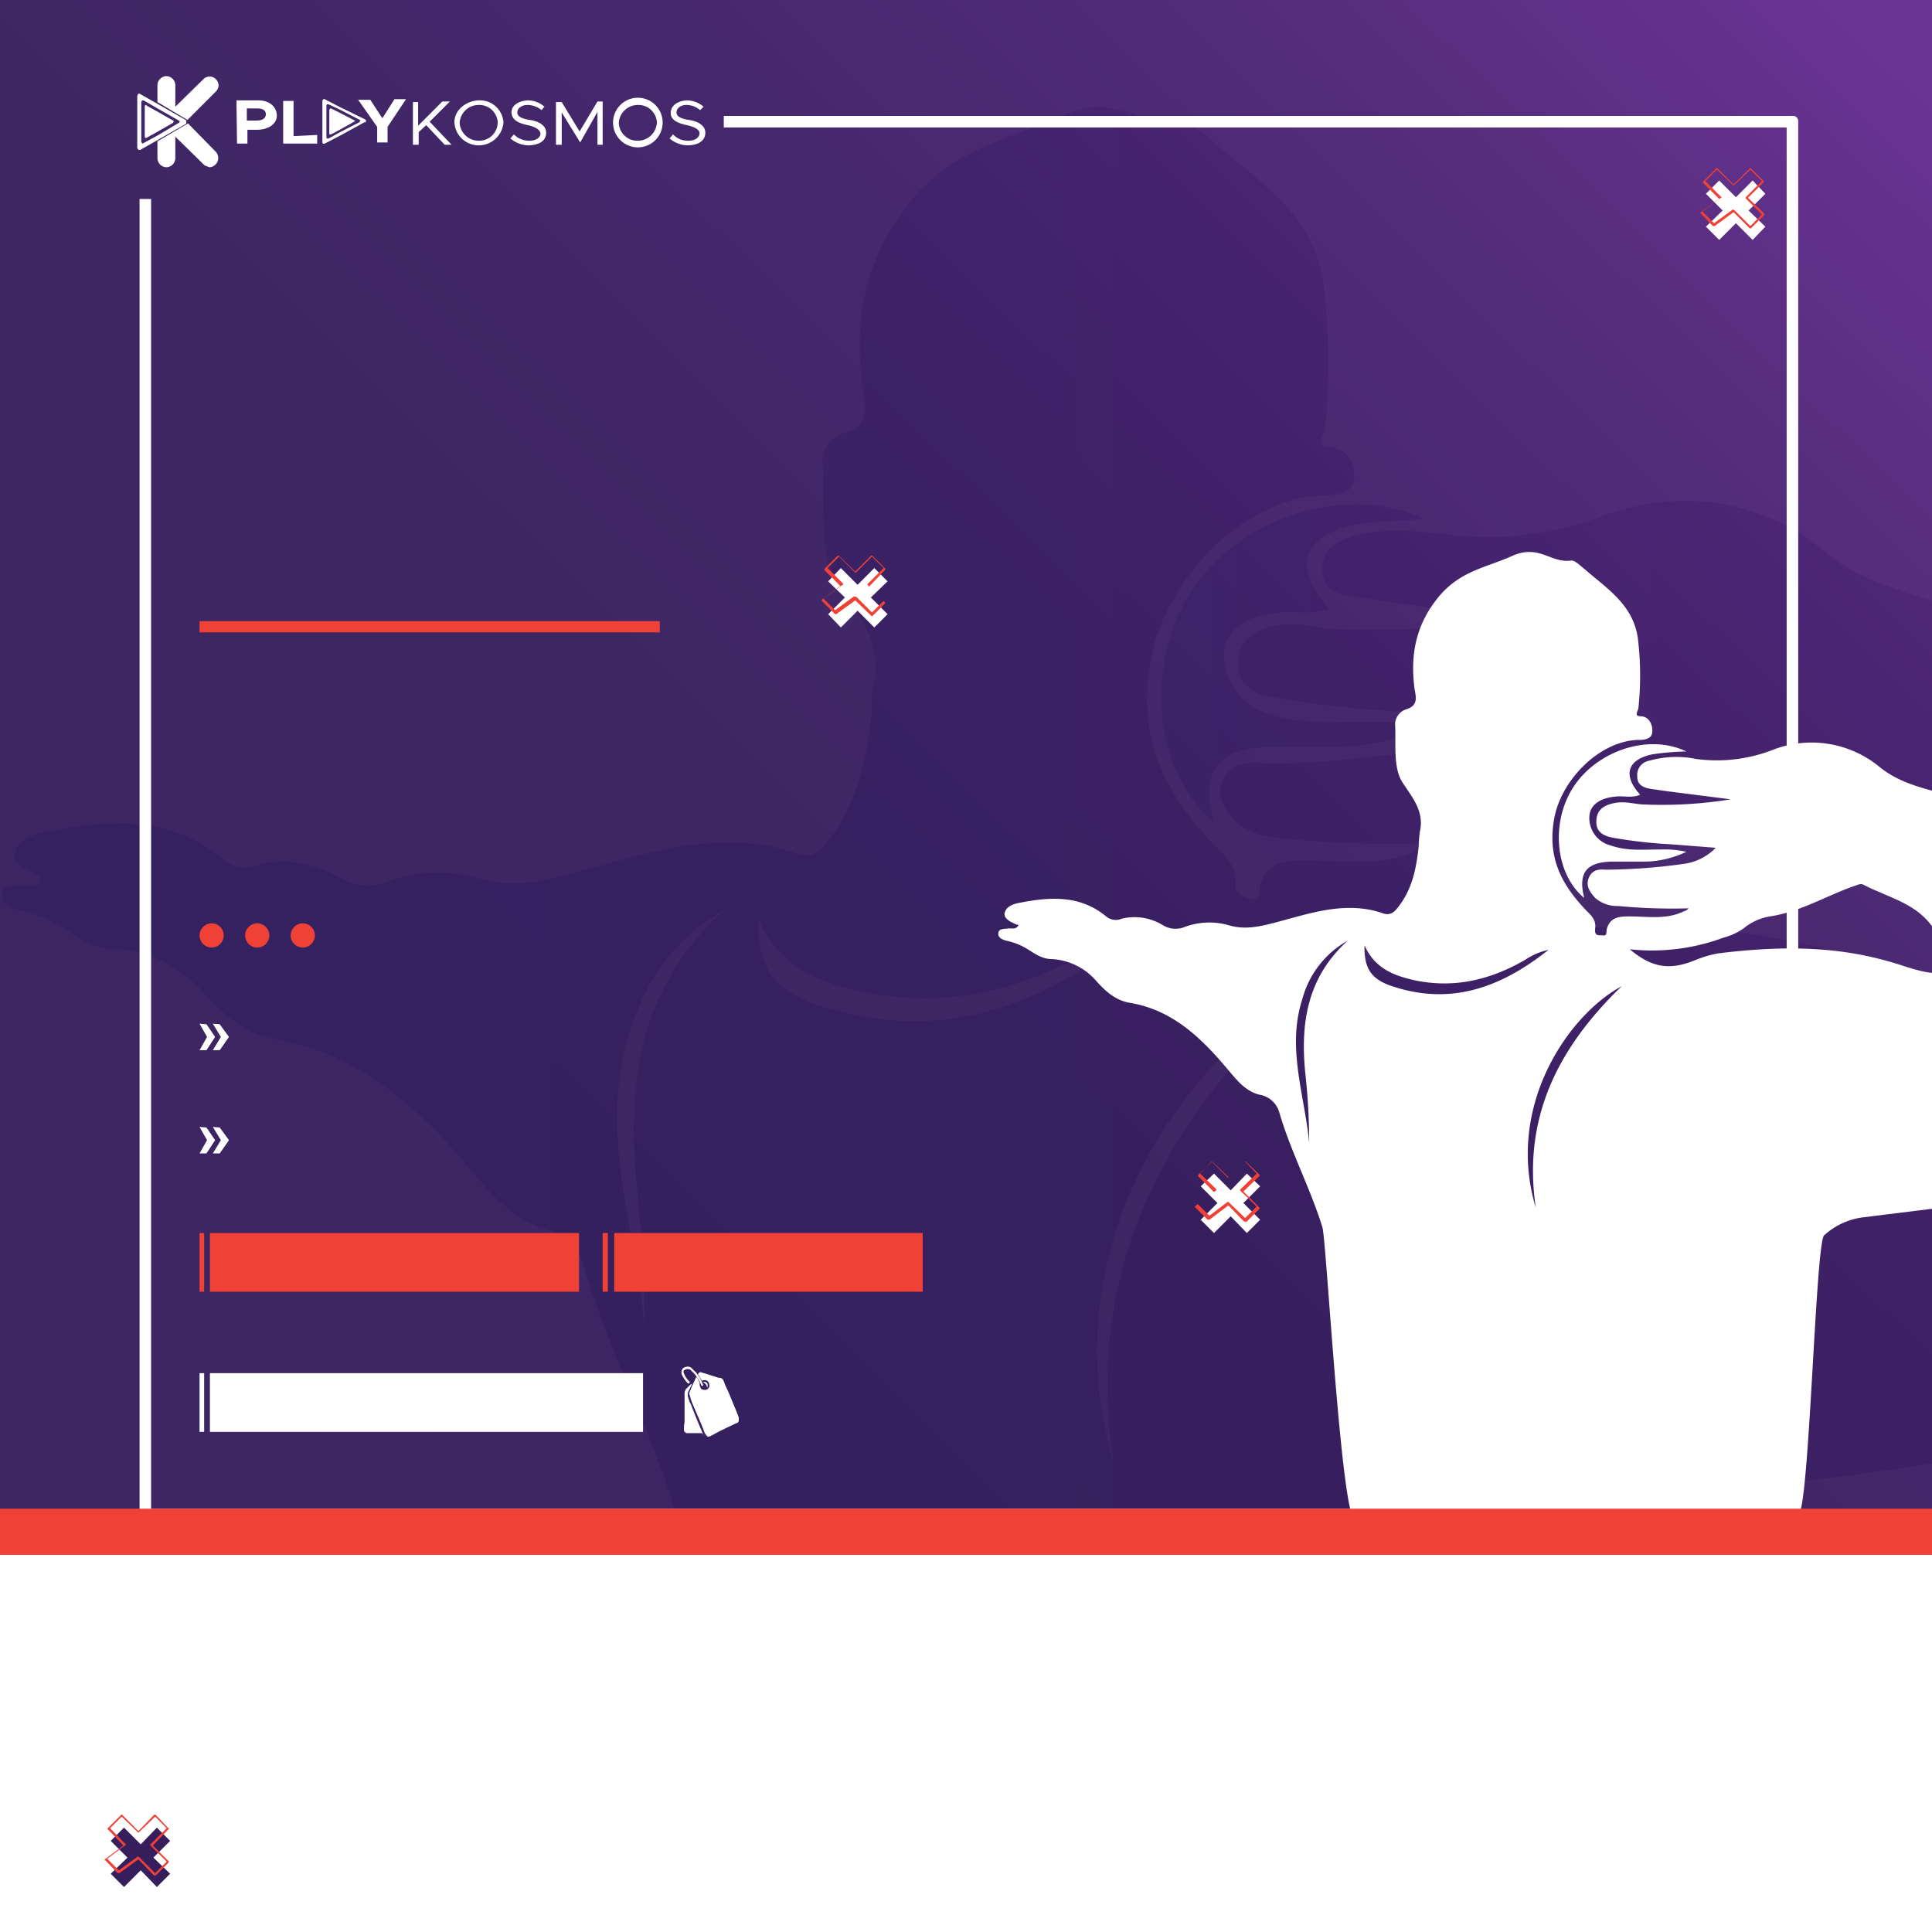 <svg id="a54202d2-b798-4965-b080-3730135eda86" data-name="Layer 1" xmlns="http://www.w3.org/2000/svg" xmlns:xlink="http://www.w3.org/1999/xlink" width="335" height="335" viewBox="0 0 335 335">
  <defs>
    <linearGradient id="f6e26f6a-ce53-4d02-a670-f841ac34b938" data-name="New Gradient Swatch 1" x1="0.27" y1="142.88" x2="335" y2="142.88" gradientUnits="userSpaceOnUse">
      <stop offset="0.04" stop-color="#005ead"/>
      <stop offset="0.14" stop-color="#0355a1"/>
      <stop offset="0.64" stop-color="#122a65"/>
      <stop offset="0.87" stop-color="#18194e"/>
    </linearGradient>
    <linearGradient id="bdb37746-5ee3-4203-852e-138eab2b5976" x1="201.33" y1="114.98" x2="246.98" y2="114.98" xlink:href="#f6e26f6a-ce53-4d02-a670-f841ac34b938"/>
    <clipPath id="af81206b-c6ce-4374-a28a-3c8a66d7369b">
      <rect width="335" height="262.64" fill="none"/>
    </clipPath>
    <linearGradient id="b350bed4-1115-4922-8cae-e37ab3d40765" x1="320.28" y1="-23.46" x2="7.85" y2="294.01" gradientUnits="userSpaceOnUse">
      <stop offset="0.04" stop-color="#662d91"/>
      <stop offset="0.08" stop-color="#5f2b89"/>
      <stop offset="0.21" stop-color="#4d2575"/>
      <stop offset="0.36" stop-color="#402168"/>
      <stop offset="0.55" stop-color="#381f5f"/>
      <stop offset="0.87" stop-color="#361e5d"/>
    </linearGradient>
    <filter id="b1b99e71-cf76-4a1c-87b4-8d15f7bf8e49" x="0" y="258.64" width="335" height="8" filterUnits="userSpaceOnUse">
      <feOffset dy="3" input="SourceAlpha"/>
      <feGaussianBlur stdDeviation="3" result="bba080f0-a409-4a1b-a37a-c6c7b82343a5"/>
      <feFlood/>
      <feComposite operator="in" in2="bba080f0-a409-4a1b-a37a-c6c7b82343a5"/>
      <feComposite in="SourceGraphic"/>
    </filter>
  </defs>
  <g>
    <g>
      <path d="M335,253.8c-8.4,1.2-16.7,2.5-25.1,3.3-5.4.6-9.7,3.1-13.6,6.3a15.2,15.2,0,0,1-10.2,3.4q-80.6-.2-161,.1c-4.9,0-7.1-1.6-8.5-6.3-4.3-14.1-11.4-27.2-15.5-41.4-1-3.6-3.8-5.3-7.2-6.3s-7.6-4.5-10.6-8.1c-9.5-11.4-19.9-21.9-35.5-24.6-5.4-.9-9.1-4.5-12.6-8.2a22,22,0,0,0-15.7-7.5c-3.4-.1-6-1.9-8.6-3.7a24.7,24.7,0,0,0-7.8-3c-1.4-.4-2.9-1.1-2.8-2.7s2-1.5,3.3-1.6,2.5.4,3.5-.5a1.5,1.5,0,0,0-.2-1c-1.5-1.4-4.8-1.6-4.3-4s3.3-3.3,5.8-3.8c10.9-2.2,21.4-2.8,30.5,5a5.7,5.7,0,0,0,5.6.8c5.3-1.4,10.1-.2,14.7,2.3a9.1,9.1,0,0,0,8.2.5,25,25,0,0,1,16-.4c5.5,1.6,10.4.5,15.9-1,12.8-3.4,25.7-8,39.2-3.3,2.7.9,4-.8,5.3-2.5,4.9-6.4,6.4-13.9,7.3-21.7.2-1.7-.1-3.5.3-5.2,1.8-7.2-2.6-12.2-6.1-17.5s-2.2-14-2.7-21.1a5.3,5.3,0,0,1,4-5.1c4.1-1.2,3.5-4,3.1-7.1-1.8-11.9.1-22.8,7.9-32.6s17.3-11,26.8-15.3,14,2.7,21.2,1.6c1.5-.2,3.5,2,5.1,3.4,8,6.7,17.3,12.5,18.8,24.4a115.2,115.2,0,0,1,.3,24.9c-.1,1.1-1.9,3,.8,3.2s4.4,2.5,4.2,5.4-3.4,3-5.4,3c-13.9.5-27.2,14.5-29.8,28.2s2.2,23.1,10.7,32.2c1.9,2,4.3,3.6,3.9,7-.2,1.6,1.5,2.4,2.9,2.6s1.2-1.4,1.4-2.3c1.1-4.3,4.5-4.4,7.9-4.4,6.7,0,13.4,1.2,19.8-1.9a5.1,5.1,0,0,0,1.6-1.1,193.9,193.9,0,0,1-25.3-.8c-3-.3-6-.7-8.2-3s-3.4-4.1-2.3-7,3.5-3.2,6.1-3.1c9.4.4,18.6-1,27.9-2,4.2-.4,7.5-2.3,11.5-5.9-6-.4-11-.9-15.9-1.1a172,172,0,0,1-20.4-2.3c-3.6-.6-6.7-1.9-6.5-6.2s3.3-5.8,7-6.4,7,.6,10.5.7c10.3.5,20.4-.5,30.7-1.8l-22.8-3-5.7-.9c-2.6-.4-4.9-1.1-5.1-4.3s1.6-4.9,4.4-5.8c5.5-1.9,11.1-1.3,16.7-.7a56.4,56.4,0,0,0,27.2-3c13.2-4.9,27-3.4,38.5,5.8,5.7,4.7,12.2,6.8,18.9,8.7v48.5c-6-8.3-15.8-10.3-24.2-14.7-1.2-.7-2.2-.2-3.4.2-10.2,3.7-19.6,9.3-30.5,11a21.9,21.9,0,0,0-9.6,4.3,23,23,0,0,1-7,3.5c-10.9,3.7-22,5.5-33.7,3.9,8,6.8,14.3,7.8,23.5,4.1a31.9,31.9,0,0,1,8.5-2.5c20.2-2.6,40.3-2.8,60.1,2.7,5.5,1.5,10.6,3.8,16.3,4.4ZM197.6,161.2a20.9,20.9,0,0,0-8.3,3.5c-12.3,7.1-25.4,10.2-39.5,7.3-7.5-1.5-14.5-4.1-18.3-12.6-.1,8.4,2.5,12.4,10.7,15C162.7,181,180.3,174.9,197.6,161.2Zm-4.5,92.3c-4.9-31.8,7.5-57.1,30.6-79.3C204.7,184.6,182.1,217.4,193.1,253.5Zm-67.6-95.6c-8.4,4.6-13.4,11.9-16.3,20.9-5.5,17.5,1,34.3,2.6,51.3-.1-7.9-.5-15.7-1.3-23.5C108.6,188.2,110.7,171.2,125.5,157.9Z" fill="url(#f6e26f6a-ce53-4d02-a670-f841ac34b938)"/>
      <path d="M247,90c-5,.4-8.7.3-12.3,1-8.9,2-10.6,7.5-4.3,14.5-2.9,1.2-5.6.5-8.3.7-5.9.4-9.4,2.8-9.8,6.9s2.4,8.9,7.6,10.7,11.8,1.3,17.8,1.4a41.2,41.2,0,0,1,9.2.7,33.3,33.3,0,0,1-14.4,3.6H220.4c-9.3.2-12.3,4.1-9.9,13.1-10.4-8.6-12.2-27-4.1-39.8S233,83.5,247,90Z" fill="url(#bdb37746-5ee3-4203-852e-138eab2b5976)"/>
    </g>
    <g clip-path="url(#af81206b-c6ce-4374-a28a-3c8a66d7369b)">
      <path d="M0,0H335.9V262.6H0Z" opacity="0.97" fill="url(#b350bed4-1115-4922-8cae-e37ab3d40765)"/>
    </g>
    <rect y="266.9" width="335" height="68.14" fill="#fff"/>
    <g>
      <path d="M335,209.6l-12.1,1.5a12.3,12.3,0,0,0-6.6,3.1c-1.5,1.2-2.6,48.4-4.5,48.4-25.9,0-50.8,1-76.8,1-2.4.1-5-48.5-5.7-50.8-2.1-6.8-5.5-13.1-7.5-20a4.3,4.3,0,0,0-3.5-3c-2.2-.6-3.6-2.2-5.1-4-4.6-5.5-9.6-10.6-17.2-11.9-2.6-.4-4.4-2.1-6-3.9a10.9,10.9,0,0,0-7.6-3.7c-1.7,0-2.9-.9-4.2-1.7a11.2,11.2,0,0,0-3.8-1.5c-.6-.2-1.4-.5-1.3-1.3s.9-.7,1.6-.8,1.2.2,1.7-.3-.1-.3-.2-.4-2.3-.8-2-2,1.6-1.6,2.8-1.8c5.2-1,10.3-1.3,14.8,2.4a2.6,2.6,0,0,0,2.7.4,9.4,9.4,0,0,1,7.1,1.1,4.2,4.2,0,0,0,3.9.3,12.3,12.3,0,0,1,7.8-.2c2.6.7,5,.2,7.7-.5,6.1-1.6,12.4-3.9,18.9-1.6,1.3.4,2-.4,2.6-1.2,2.4-3.1,3.1-6.7,3.5-10.5a21.1,21.1,0,0,1,.2-2.5c.8-3.5-1.3-5.9-3-8.5s-1.1-6.8-1.3-10.2a2.8,2.8,0,0,1,1.9-2.5c2-.6,1.8-1.9,1.5-3.4-.8-5.8.1-11,3.9-15.8s8.3-5.3,13-7.4,6.7,1.3,10.2.8c.7-.1,1.7,1,2.5,1.6,3.8,3.3,8.3,6.1,9.1,11.9a53.5,53.5,0,0,1,.1,12c0,.5-.9,1.5.4,1.5s2.1,1.3,2,2.7-1.6,1.4-2.6,1.4c-6.7.3-13.2,7-14.4,13.6s1.1,11.2,5.2,15.6c.9,1,2.1,1.8,1.9,3.4s.7,1.2,1.4,1.3.5-.7.6-1.1c.6-2.1,2.2-2.2,3.9-2.2,3.2,0,6.5.6,9.5-.9a1.4,1.4,0,0,0,.8-.5,98.8,98.8,0,0,1-12.2-.4,5.8,5.8,0,0,1-4-1.4c-.9-1-1.7-2.1-1.1-3.5s1.7-1.5,2.9-1.4a101,101,0,0,0,13.5-1,9.4,9.4,0,0,0,5.6-2.8l-7.7-.6a83.3,83.3,0,0,1-9.9-1.1c-1.7-.3-3.2-.9-3.1-3s1.6-2.8,3.4-3.1,3.4.3,5.1.3a74,74,0,0,0,14.8-.9l-11-1.4-2.8-.4c-1.2-.2-2.4-.6-2.4-2.1a2.5,2.5,0,0,1,2.1-2.8,17.1,17.1,0,0,1,8.1-.3,26.8,26.8,0,0,0,13.1-1.5,18.5,18.5,0,0,1,18.6,2.8c2.8,2.3,5.9,3.3,9.2,4.2v23.5c-2.9-4-7.6-5-11.7-7.1-.6-.4-1.1-.1-1.7.1-4.9,1.7-9.4,4.5-14.7,5.3a9.7,9.7,0,0,0-4.6,2.1,11.1,11.1,0,0,1-3.5,1.6,35.6,35.6,0,0,1-16.2,2c3.8,3.2,6.9,3.7,11.3,1.9a19.3,19.3,0,0,1,4.1-1.2c9.8-1.2,19.5-1.4,29.1,1.3,2.7.7,5.2,1.8,7.9,2.1Zm-66.5-44.9a11.7,11.7,0,0,0-4,1.7c-6,3.5-12.3,5-19.1,3.6-3.6-.8-7-2-8.8-6.1-.1,4.1,1.2,6,5.1,7.2C251.6,174.3,260.2,171.3,268.5,164.7Zm-2.2,44.7C264,194,270,181.8,281.2,171,271.9,176,261,191.9,266.3,209.4Zm-32.6-46.3a16.5,16.5,0,0,0-7.9,10.2c-2.7,8.4.4,16.5,1.2,24.8a108.8,108.8,0,0,0-.6-11.4C225.4,177.8,226.5,169.6,233.7,163.1Z" fill="#fff"/>
      <path d="M292.4,130.3a44.9,44.9,0,0,0-5.9.5c-4.3.9-5.2,3.6-2.1,7-1.4.6-2.7.2-4,.3-2.9.2-4.6,1.4-4.8,3.3a4.9,4.9,0,0,0,3.7,5.2c2.8,1,5.7.7,8.6.7a17.1,17.1,0,0,1,4.5.4,17.2,17.2,0,0,1-7,1.7h-5.9c-4.5.1-5.9,2-4.8,6.3-5-4.1-5.9-13-1.9-19.2S285.7,127.1,292.4,130.3Z" fill="#fff"/>
    </g>
    <path d="M310.8,20.1H125.5v2H309.8V261.6H26.2V34.5h-2V262.6a.9.9,0,0,0,1,1H310.8a.9.9,0,0,0,1-1V21.1A.9.9,0,0,0,310.8,20.1Z" fill="#fff"/>
    <rect y="258.6" width="335" height="8" fill="#ef4136" filter="url(#b1b99e71-cf76-4a1c-87b4-8d15f7bf8e49)"/>
    <g>
      <g>
        <path d="M37.9,14.8a1.6,1.6,0,0,1-.5,1.1l-4.9,4.9-5.2-3.1V14.8a1.6,1.6,0,0,1,1.6-1.6,1.6,1.6,0,0,1,1.5,1.6h0v3.7l4.9-4.8a1.5,1.5,0,0,1,2.1,0,1.6,1.6,0,0,1,.5,1.1" fill="#fff"/>
        <path d="M36.3,29l-.5-.2a.9.9,0,0,1-.5-.3l-4.9-4.8v3.7A1.6,1.6,0,0,1,28.9,29a1.6,1.6,0,0,1-1.6-1.6V24.5l5.3-3.1,4.8,4.9A1.6,1.6,0,0,1,36.3,29" fill="#fff"/>
        <path d="M32.3,21c0-.1,0-.1-.1-.2h0L30.8,20l-3.5-2-3-1.7c-.1-.1-.4-.1-.4.1s-.1.1-.1.2v9a.4.4,0,0,0,.4.4h.1l3-1.7,4.9-2.8h0c.1-.1.1-.1.1-.2h0Zm-1.2.2a.1.1,0,0,1-.1.1l-3.7,2.2-2.4,1.3c-.1.1-.3.1-.3-.1h-.1v-7a.3.3,0,0,1,.3-.3h.1l2.4,1.4L31,20.9c.1,0,.2.1.1.3Z" fill="#fff"/>
        <path d="M30.1,21.1c0,.1-.1.1-.1.2l-2.8,1.6-1.8,1c-.1.1-.2,0-.3-.1h0V18.5c0-.2.1-.3.2-.3a.1.1,0,0,1,.1.1l1.8,1L30,20.9h.1" fill="#fff"/>
      </g>
      <g>
        <path d="M63.5,20.9l-.2-.2L59,18.6l-2.7-1.4c-.2-.1-.4.1-.4.3v7.2c0,.2.2.3.4.2l2.7-1.4,4.2-2.3h.2Zm-1.1.1c0,.1,0,.2-.1.2L59,22.9,57,24c-.2.1-.4,0-.4-.2V18.3c0-.2.2-.3.3-.2h.1l2.1,1,3.3,1.7h.1Z" fill="#fff"/>
        <path d="M61.5,21a.1.1,0,0,1-.1.1l-2.5,1.4-1.5.8h-.3V19l.2-.2h.1l1.6.8,2.5,1.3a.1.1,0,0,1,.1.1h0" fill="#fff"/>
        <path d="M41,17.4h3.8c1.8,0,3.1,1,3.2,2.5s-1.3,2.5-3.2,2.6H42.9v2.4H41.1Zm3.6,3.5c.9,0,1.5-.4,1.5-1.1s-.6-1-1.5-1H42.8v2.1Z" fill="#fff"/>
        <path d="M55,23.4v1.5H49.1V17.5h1.8v6.1Z" fill="#fff"/>
        <path d="M65.4,22l-3.3-4.7h2.1l2.1,3.2,2.1-3.3h2L67.2,22v2.7H65.4Z" fill="#fff"/>
        <path d="M71.6,17.7h.9v4.1l4.2-4.2H78l-3.5,3.5,3.8,4H77.1l-3.2-3.4-1.3,1.2v2.2h-1Z" fill="#fff"/>
        <path d="M78.8,21.3c-.1-2.1,1.9-3.8,4.2-3.9a4.1,4.1,0,0,1,4.3,3.8,4.3,4.3,0,0,1-4.2,4A4.2,4.2,0,0,1,78.8,21.3Zm7.5-.1a3.2,3.2,0,0,0-3.3-3,3.3,3.3,0,0,0-3.3,3.1,3.3,3.3,0,0,0,3.4,3.1,3.2,3.2,0,0,0,3.2-3.2Z" fill="#fff"/>
        <path d="M88.5,24l.6-.7a3.7,3.7,0,0,0,2.7,1.1c1.3,0,2-.7,1.9-1.3s-.8-1.1-2.2-1.4-2.7-.8-2.8-2.1,1.2-2.1,2.8-2.2a4.4,4.4,0,0,1,2.9,1.1l-.5.6a3.8,3.8,0,0,0-2.4-.9c-1.1,0-1.8.6-1.8,1.3s.8,1.1,2.2,1.3,2.8.9,2.8,2.2-1,2.1-2.9,2.2A4.9,4.9,0,0,1,88.5,24Z" fill="#fff"/>
        <path d="M96.4,17.7h1l3.1,5.1,3.1-5.2h.9v7.5h-.9V19.4l-3,5.3-3.2-5.2v5.6h-1Z" fill="#fff"/>
        <path d="M106.3,21.3a4.3,4.3,0,0,1,8.6-.1,4.3,4.3,0,0,1-8.6.1Zm7.6-.1a3.2,3.2,0,0,0-3.3-3,3.3,3.3,0,0,0-3.3,3.1,3.2,3.2,0,0,0,3.3,3.1,3.3,3.3,0,0,0,3.3-3.2Z" fill="#fff"/>
        <path d="M116.1,24l.6-.7a3.5,3.5,0,0,0,2.7,1.1c1.3,0,1.9-.7,1.9-1.3s-.8-1.1-2.2-1.4-2.8-.8-2.8-2.1,1.2-2.1,2.8-2.2a4.6,4.6,0,0,1,2.9,1.1l-.6.6a3.6,3.6,0,0,0-2.4-.9c-1,0-1.7.6-1.7,1.3s.8,1.1,2.2,1.3,2.8.9,2.8,2.2-1,2.1-2.9,2.2A4.9,4.9,0,0,1,116.1,24Z" fill="#fff"/>
      </g>
    </g>
  </g>
  <rect x="34.6" y="107.7" width="79.8" height="1.95" fill="#ef4136"/>
  <path d="M35.8,177.6l1.5,2.2h0l-1.5,2.3H34.6l1.3-2.3-1.3-2.3Zm2.3,0,1.6,2.2h0l-1.6,2.3H36.9l1.4-2.3-1.4-2.3Z" fill="#fff"/>
  <path d="M35.8,195.5l1.5,2.2h0l-1.5,2.3H34.6l1.3-2.3-1.3-2.3Zm2.3,0,1.6,2.2h0l-1.6,2.3H36.9l1.4-2.3-1.4-2.3Z" fill="#fff"/>
  <g>
    <circle cx="36.7" cy="162.2" r="2.1" fill="#ef4136"/>
    <circle cx="44.6" cy="162.2" r="2.1" fill="#ef4136"/>
    <circle cx="52.5" cy="162.2" r="2.1" fill="#ef4136"/>
  </g>
  <g>
    <g>
      <rect x="36.4" y="213.8" width="64" height="10.18" fill="#ef4136"/>
      <rect x="34.6" y="213.8" width="0.8" height="10.18" fill="#ef4136"/>
    </g>
    <g>
      <rect x="106.5" y="213.8" width="53.5" height="10.18" fill="#ef4136"/>
      <rect x="104.5" y="213.8" width="0.9" height="10.18" fill="#ef4136"/>
    </g>
  </g>
  <g>
    <g>
      <rect x="36.4" y="238.1" width="75.1" height="10.18" fill="#fff"/>
      <rect x="34.6" y="238.1" width="0.8" height="10.18" fill="#fff"/>
    </g>
    <g>
      <path d="M123,240.2a1.1,1.1,0,0,0-.2-.6.8.8,0,0,0-1-.2h-.1l-.6-1c-.1-.1-.1-.1,0-.2a.4.4,0,0,1,.6-.2l.7.2,2.2.7h.3a.9.9,0,0,1,.6.6l.3.8c.5,1,.9,2,1.3,3s.7,1.6,1,2.5v.5a.5.5,0,0,1-.2.4l-.5.2-2.5,1.2-1.5.8-.4.2H123a.4.4,0,0,1-.5-.2l-.3-.4c-.5-1.4-1.1-2.7-1.7-4.1s-.6-1.4-.8-2.1-.1-.4-.2-.5a1.4,1.4,0,0,1,.2-.7c.3-.8.7-1.6,1-2.3h.1a4.7,4.7,0,0,1,.5,1c.1,0,.1.1,0,.1a1.9,1.9,0,0,0,.2.8c.2.3.5.3.9.3a.9.9,0,0,0,.6-.6Z" fill="#fff"/>
      <path d="M120,239.8c0,.2-.1.3-.1.4l-.5,1a1.5,1.5,0,0,0,0,1.3,4.2,4.2,0,0,0,.4,1c.6,1.6,1.3,3.3,2,4.9s.1.1-.1.1h-2.4a.6.6,0,0,1-.7-.7,4.9,4.9,0,0,1,.1-1.2v-5a1.2,1.2,0,0,1,.4-.9l.6-.6.3-.2Z" fill="#fff"/>
      <path d="M118.5,237.9l.2.5a3.6,3.6,0,0,0,.7,1l.2.2c0,.1.1.1,0,.1l-.2.2h-.1a5.7,5.7,0,0,1-1.1-1.6,1.6,1.6,0,0,1,0-.7,1,1,0,0,1,.8-.6,1,1,0,0,1,.9.2l.8.8a7.2,7.2,0,0,1,1.2,2.1c.1.1,0,.2-.1.2s-.2,0-.2-.1a8.2,8.2,0,0,0-1.2-2l-.7-.7a1,1,0,0,0-.9,0C118.6,237.6,118.5,237.7,118.5,237.9Z" fill="#fff"/>
      <path d="M122.7,240.2a.6.6,0,0,1-.1.4h0a1,1,0,0,0-.7-.9h0c.2-.2.6-.1.8.3Z" fill="#fff"/>
      <path d="M122.9,243.4a.5.5,0,0,1-.5.4.4.4,0,0,1-.4-.4c0-.3.2-.4.5-.4A.4.4,0,0,1,122.9,243.4Z" fill="#fff"/>
      <path d="M125.1,244.9c-.3,0-.4-.2-.4-.5a.4.4,0,0,1,.4-.4.5.5,0,0,1,.5.4A.5.5,0,0,1,125.1,244.9Z" fill="#fff"/>
    </g>
  </g>
  <g>
    <polygon points="151.6 98.5 148.7 101.4 145.8 98.5 143.6 100.8 146.5 103.6 143.6 106.5 145.8 108.8 148.7 105.9 151.6 108.8 153.9 106.5 151 103.6 153.9 100.8 151.6 98.5" fill="#fff"/>
    <path d="M151.2,106.8h-.1l-2.8-2.7-3.3,2.4h-.2l-2.3-2.3h0v-.2l3.2-2.4-2.7-2.7a.2.2,0,0,1,0-.3l2.2-2.2a.2.2,0,0,1,.3,0l2.8,2.7,2.7-2.7a.2.2,0,0,1,.3,0l2.2,2.2v.2a.1.1,0,0,1-.1.1l-2.7,2.8,2.7,2.7a.2.2,0,0,1,0,.3l-2.2,2.2Zm-2.8-3.3h.1l2.7,2.7,2-2-2.7-2.7a.2.2,0,0,1,0-.3l2.7-2.7-2-2-2.7,2.7a.2.2,0,0,1-.3,0l-2.7-2.7-2,2,2.7,2.7v.2h-.1l-3.3,2.4,2,2,3.3-2.4Z" fill="#ef4136"/>
  </g>
  <g>
    <polygon points="303.9 31.3 301 34.2 298.1 31.3 295.8 33.6 298.7 36.5 295.8 39.3 298.1 41.6 301 38.7 303.9 41.6 306.1 39.3 303.2 36.5 306.1 33.6 303.9 31.3" fill="#fff"/>
    <path d="M303.5,39.6h-.1l-2.8-2.8-3.3,2.4H297l-2.2-2.3h0l3.3-2.4-2.8-2.8v-.2l2.3-2.3c.1-.1.2-.1.2,0l2.8,2.8,2.8-2.8c0-.1.1-.1.2,0l2.3,2.3h0l-2.8,2.8,2.8,2.7v.3l-2.3,2.3Zm-2.9-3.2h.1l2.8,2.8,2-2-2.8-2.8v-.2l2.8-2.8-2-2-2.8,2.7c0,.1-.2.1-.2,0l-2.8-2.7-2,2,2.8,2.8h0a.1.1,0,0,1-.1.1l-3.2,2.4,2,2,3.3-2.4Z" fill="#ef4136"/>
  </g>
  <g>
    <polygon points="216.2 203.5 213.4 206.4 210.5 203.5 208.2 205.7 211.1 208.6 208.2 211.5 210.5 213.8 213.4 210.9 216.2 213.8 218.5 211.5 215.6 208.6 218.5 205.7 216.2 203.5" fill="#fff"/>
    <path d="M215.9,211.8h-.2l-2.7-2.8-3.3,2.5h-.3l-2.2-2.2v-.2h.1l3.2-2.4-2.7-2.7a.2.2,0,0,1,0-.3l2.3-2.2h.2l2.8,2.7,2.7-2.7h.3l2.3,2.2v.2h0l-2.8,2.7,2.8,2.8v.2l-2.3,2.3Zm-2.9-3.3h.1l2.8,2.7,2-2-2.8-2.7a.2.2,0,0,1,0-.3l2.8-2.7-2-2.1-2.8,2.8h-.2l-2.8-2.8-2,2.1,2.8,2.7h0v.2l-3.2,2.4,2,2,3.3-2.5Z" fill="#ef4136"/>
  </g>
  <g>
    <polygon points="27.2 316.9 24.4 319.8 21.5 316.9 19.2 319.2 22.1 322.1 19.2 324.9 21.5 327.2 24.4 324.3 27.2 327.2 29.5 324.9 26.6 322.1 29.5 319.2 27.2 316.9" fill="#361e5d"/>
    <path d="M26.9,325.2h-.2L24,322.4l-3.3,2.4h-.3l-2.2-2.3a.1.1,0,0,1-.1-.1h.1l3.2-2.4-2.7-2.8c-.1,0-.1-.2,0-.2l2.3-2.3c0-.1.2-.1.2,0l2.8,2.8,2.7-2.8a.2.2,0,0,1,.3,0l2.2,2.3c.1,0,.1,0,.1.1a.1.1,0,0,1-.1.1l-2.7,2.8,2.7,2.7a.2.2,0,0,1,0,.3L27,325.2ZM24,322h.1l2.8,2.8,2-2L26.1,320c-.1-.1-.1-.2,0-.2l2.8-2.8-2-2-2.8,2.7c-.1.1-.2.1-.2,0L21.1,315l-2,2,2.7,2.8h.1a.1.1,0,0,1-.1.1l-3.2,2.4,2,2,3.3-2.4Z" fill="#ef4136"/>
  </g>
</svg>
